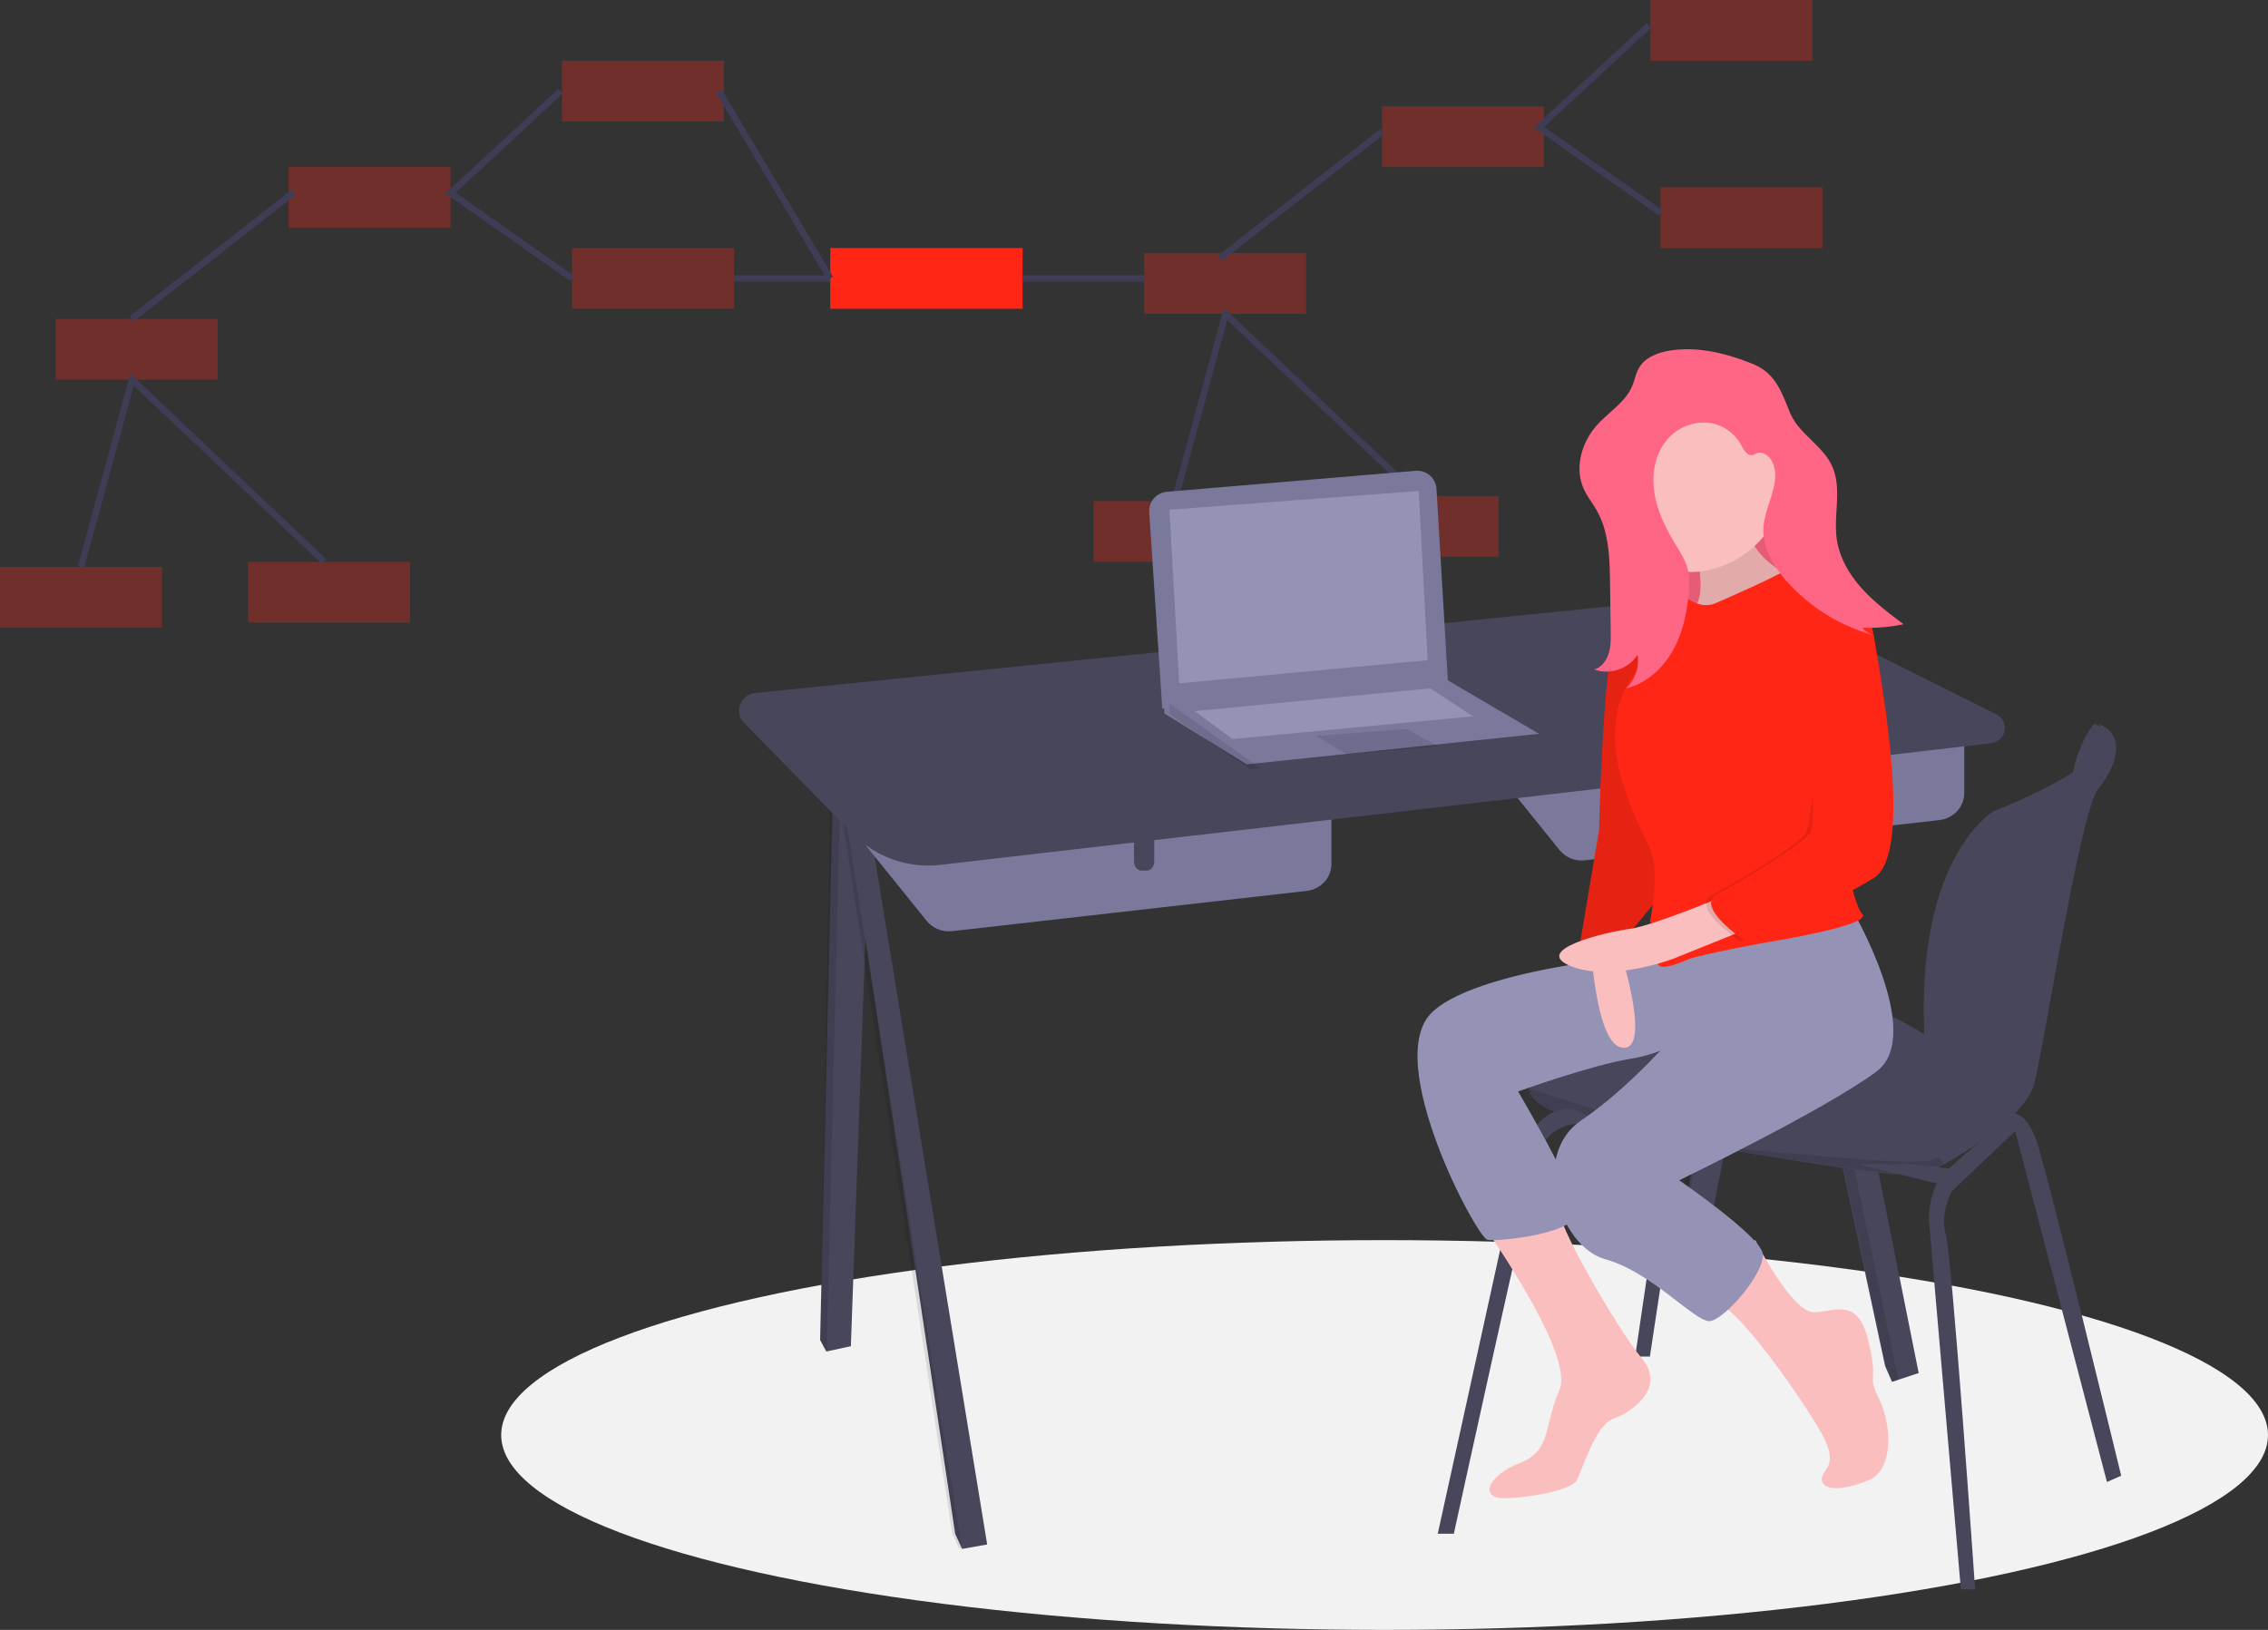 <svg xmlns="http://www.w3.org/2000/svg" width="352" height="253" viewBox="0 0 352 253">
    <rect x="0" y="0" width="352" height="253" fill="#333333" stroke="none"/>
    <g fill="none" fill-rule="evenodd">
        <path fill="#FF2615" fill-rule="nonzero" d="M214.5 16.5h25.143v9.429H214.5zM256.143 0h25.143v9.429h-25.143zM257.714 29.071h25.143V38.5h-25.143zM177.571 39.286h25.143v9.429h-25.143zM169.714 77.786h25.143v9.429h-25.143zM207.429 77h25.143v9.429h-25.143z" opacity=".3"/>
        <path stroke="#3F3D56" d="M255.935 3.929l-17.078 15.824L257.714 33M214.5 20.429L189.357 40.07M182.286 77.786l7.921-29.072L220 76.928"/>
        <path fill="#FF2615" fill-rule="nonzero" d="M44.786 25.929h25.143v9.429H44.786zM87.214 9.429h25.143v9.429H87.214zM88.786 38.5h25.143v9.429H88.786zM8.643 49.5h25.143v9.429H8.643zM0 88h25.143v9.429H0zM38.5 87.214h25.143v9.429H38.5z" opacity=".3"/>
        <path stroke="#3F3D56" d="M87.007 14.143L69.929 29.968l18.857 13.246M45.571 29.857L20.43 49.5M12.571 88l7.922-29.071 29.793 28.213M113.929 43.214h28.285"/>
        <path fill="#FF2615" fill-rule="nonzero" d="M128.857 38.5h29.857v9.429h-29.857z"/>
        <path stroke="#3F3D56" d="M158.714 43.214h18.857M128.857 43.214l-17.286-29.071"/>
        <ellipse cx="214.893" cy="222.75" fill="#F2F2F2" fill-rule="nonzero" rx="137.107" ry="30.25"/>
        <path fill="#47465A" fill-rule="nonzero" d="M278.929 121.786l-13.203 66.785h-2.858l-.315-.493-.91-1.43 11.433-62.389 1.735-.734z"/>
        <path fill="#000" fill-rule="nonzero" d="M274.214 122.571l-12.433 65.215-.924-1.445 11.597-63.028z" opacity=".1"/>
        <path fill="#47465A" fill-rule="nonzero" d="M297.786 213.13l-3.336 1.102-.81.268-1.07-2.465-18.356-85.748 1.909-.438 4.01-.92z"/>
        <path fill="#000" fill-rule="nonzero" d="M294.643 214.231l-.818.269-1.08-2.469-18.53-85.878 1.926-.439z" opacity=".1"/>
        <path fill="#47465A" fill-rule="nonzero" d="M135.143 122.571l-3.087 86.392-3.537.768-.25.055-.983-1.783 1.964-84.61 1.89-.262z"/>
        <path fill="#000" fill-rule="nonzero" d="M130.429 122.571l-2.138 87.16-.204.055-.801-1.794 1.602-85.156z" opacity=".1"/>
        <path fill="#47465A" fill-rule="nonzero" d="M153.214 239.742l-3.498.618-.392.069-1.073-2.334-17.037-112.991.491-.153 2.595-.808z"/>
        <path fill="#000" fill-rule="nonzero" d="M149.286 240.36l-.4.069-1.093-2.335-17.364-113.013.5-.152z" opacity=".1"/>
        <path fill="#7A799C" fill-rule="nonzero" d="M228.643 115.339l13.407 16.615c.934 1.158 2.423 1.76 3.93 1.589l55.035-6.252c2.19-.249 3.842-2.049 3.842-4.188v-12.317l-76.214 4.553z"/>
        <path fill="#47465A" fill-rule="nonzero" d="M274.214 117.857h3.143v5.624c0 .8-.523 1.448-1.168 1.448h-.807c-.645 0-1.168-.649-1.168-1.448v-5.624z"/>
        <path fill="#7A799C" fill-rule="nonzero" d="M130.429 126.339l13.406 16.615c.935 1.158 2.424 1.76 3.93 1.589l55.036-6.252c2.19-.249 3.842-2.049 3.842-4.188v-12.317l-76.214 4.553z"/>
        <path fill="#47465A" fill-rule="nonzero" d="M176 128.071h3.143v5.624c0 .8-.523 1.448-1.168 1.448h-.807c-.645 0-1.168-.648-1.168-1.448v-5.624z"/>
        <path fill="#47465A" fill-rule="nonzero" d="M145.965 134.25l163.057-18.88a2.392 2.392 0 0 0 2.084-1.951 2.38 2.38 0 0 0-1.282-2.545l-29.169-14.582a33.935 33.935 0 0 0-18.592-3.405l-144.864 14.684a2.77 2.77 0 0 0-2.32 1.804 2.744 2.744 0 0 0 .623 2.86l16.869 17.205a16.434 16.434 0 0 0 13.594 4.81zM326.857 113.358l-1.749-1s-1.887 1.438-3.425 7.502c-1.538 6.063 2.874.065 2.874.065l1.93-4.14.37-2.427zM308 166.943s-1.784 8.425-2.608 10.773c-.403 1.15-2.352 2.2-4.513 3.004a30.063 30.063 0 0 1-5.918 1.554c-2.333.276-32.254-4.42-46.803-7.597-9.8-2.14-11.068-4.594-10.85-5.966.07-.41.264-.786.557-1.078 0 0 14.41-9.806 19.49-14.503 5.078-4.696 15.097-.966 26.077.967 10.98 1.934 24.568 12.846 24.568 12.846z"/>
        <path fill="#47465A" fill-rule="nonzero" d="M325.527 112.357s6.772 4.414-16.03 13.517c0 0-12.394 6.974-10.78 35.704a7.869 7.869 0 0 0 1.147 3.649c2.352 3.862 7.394 13.638-1.008 14.852v2.207s15.201-7.586 16.86-14.069c1.658-6.482 7.186-42.481 9.95-45.791 2.763-3.31 4.56-8.552-.139-10.069z"/>
        <path fill="#000" fill-rule="nonzero" d="M301.714 180.745a31.185 31.185 0 0 1-5.996 1.53c-2.364.271-32.677-4.35-47.417-7.475-9.93-2.106-11.213-4.52-10.993-5.871 6.527 2.18 27.721 9.104 35.327 9.676 9.039.68 26.307 2.568 27.615 1.284.503-.495 1.02.027 1.464.856z" opacity=".1"/>
        <path fill="#47465A" fill-rule="nonzero" d="M223.143 238.071l13.172-59.916s2.357-6.35 7.765-6.075l4.991 2.485s-8.319-1.933-10.121 4.418c-1.803 6.35-13.311 59.088-13.311 59.088h-2.496zM253.786 210.571l5.428-36.928h2.429l-5.572 36.928zM304.333 246.714l-4.976-57.519s0-4.862 2.488-7.224 10.52-9.1 10.52-9.1 2.059-.487 3.718 4.237c1.658 4.724 13.131 51.962 13.131 51.962l-2.211.972-14.238-54.462-9.814 9.308s-1.935 3.474-.968 6.67c.968 3.195 4.562 55.156 4.562 55.156h-2.212z"/>
        <path fill="#47465A" fill-rule="nonzero" d="M288.357 180.714l12.857 3.143 2.857-2.297-7.428-.846z"/>
        <path fill="#7A799C" fill-rule="nonzero" d="M178.364 79.522L180.39 110l44.323-4.316-1.763-29.794a2.999 2.999 0 0 0-1.028-2.087 2.986 2.986 0 0 0-2.208-.721l-38.618 3.255a2.995 2.995 0 0 0-2.733 3.185z"/>
        <path fill="#7A799C" fill-rule="nonzero" d="M238.857 113.903l-43.71 4.568-1.65.172-12.783-7.899v-1.712l43.435-3.746z"/>
        <path fill="#000" fill-rule="nonzero" d="M195.643 119.242l-1.617.187-12.526-8.555v-1.66z" opacity=".1"/>
        <path fill="#9493B6" fill-rule="nonzero" d="M181.5 79.117l1.515 26.954 38.556-3.593-1.377-26.264z"/>
        <path fill="#000" fill-rule="nonzero" d="M204.286 114.248l4.68 2.823 14.177-1.227-4.818-2.701z" opacity=".1"/>
        <path fill="#9493B6" fill-rule="nonzero" d="M185.429 110.38l5.843 4.334 37.37-3.522-6.658-4.335z"/>
        <path fill="#FF6584" fill-rule="nonzero" d="M253 69.143h28.286v28.286H253z"/>
        <path fill="#000" fill-rule="nonzero" d="M253 69.143h28.286v28.286H253z" opacity=".1"/>
        <path fill="#FBBEBE" fill-rule="nonzero" d="M262.202 82.2s3.914 10.782 0 12.773c-3.915 1.99 14.027 0 14.027 0l5.057-4.147s-11.418-3.318-9.787-10.947c1.631-7.63-9.298 2.322-9.298 2.322z"/>
        <path fill="#000" fill-rule="nonzero" d="M262.202 82.2s3.914 10.782 0 12.773c-3.915 1.99 14.027 0 14.027 0l5.057-4.147s-11.418-3.318-9.787-10.947c1.631-7.63-9.298 2.322-9.298 2.322z" opacity=".1"/>
        <path fill="#FBBEBE" fill-rule="nonzero" d="M229.429 189.073s15.118 20.923 12.598 26.689c-2.52 5.766-1.176 9.39-6.215 11.367-5.04 1.977-6.383 5.602-2.016 5.437 4.368-.165 10.079-1.318 10.919-2.8.84-1.483 2.856-8.568 5.711-9.556 2.856-.989 8.231-4.778 4.368-9.39-3.864-4.614-13.599-21.605-12.847-23.323.752-1.72-12.518 1.576-12.518 1.576z"/>
        <path fill="#9493B6" fill-rule="nonzero" d="M260.768 147.714s-30.576 1.974-38.466 9.375c-7.89 7.402 6.904 35.033 8.548 35.362 1.644.33 14.466-.987 13.973-4.605-.494-3.618-9.206-18.421-9.206-18.421s11.343-4.112 17.59-5.099c6.246-.987 13.15-5.592 13.15-5.592l-5.589-11.02z"/>
        <path fill="#FBBEBE" fill-rule="nonzero" d="M246.714 143.66s.489 18.302 5.046 18.961c4.558.66 0-14.015 0-14.015l-.163-5.606-4.883.66z"/>
        <path fill="#FF2615" fill-rule="nonzero" d="M260.857 95.524s-8.786-2.464-10.476 4.106c-1.69 6.569-2.197 29.233-2.197 29.233l-3.041 18.066s5.576-1.643 6.759-.822l7.096-8.704 1.86-41.88z"/>
        <path fill="#000" fill-rule="nonzero" d="M260.857 95.524s-8.786-2.464-10.476 4.106c-1.69 6.569-2.197 29.233-2.197 29.233l-3.041 18.066s5.576-1.643 6.759-.822l7.096-8.704 1.86-41.88z" opacity=".1"/>
        <path fill="#FBBEBE" fill-rule="nonzero" d="M272.413 192.5s5.743 11.373 9.194 11.207c3.452-.165 6.738-2.317 8.382 4.47 1.643 6.786-.329 4.965 1.643 8.938 1.972 3.973 2.3 10.925-1.479 12.58-3.78 1.656-7.23 1.822-7.395 0-.165-1.82 3.287-1.82-.658-8.276-3.944-6.456-12.325-18.208-15.776-19.367-3.451-1.159 6.089-9.552 6.089-9.552z"/>
        <path fill="#9493B6" fill-rule="nonzero" d="M287.153 140.643s11.795 19.874 4.095 25.67c-7.7 5.798-30.634 16.894-30.634 16.894s12.286 8.447 12.942 11.262c.655 2.816-5.898 10.434-8.191 10.6-2.294.165-9.01-7.619-16.219-9.606-7.208-1.988-11.631-16.23-3.768-21.53 7.864-5.3 15.236-14.078 15.236-14.078l-2.292-12.751 28.83-6.461z"/>
        <path fill="#FBBEBE" fill-rule="nonzero" d="M276.571 75.707c0 7.16-7.135 13.079-14.101 13.079-6.966 0-12.613-5.805-12.613-12.965s5.647-12.964 12.613-12.964c6.966 0 14.101 5.69 14.101 12.85z"/>
        <path fill="#FF2615" fill-rule="nonzero" d="M266.234 93.64s11.303-4.87 11.303-5.519c0-.65 6.553 1.461 8.027 2.76 1.475 1.299 2.294 1.136 3.277 3.733.982 2.598-4.915 26.785-4.915 26.785s3.276 18.669 5.078 20.454c1.802 1.786-14.58 4.383-14.58 4.383s-10.811 1.948-12.613 2.76c-1.802.812-5.079 1.948-4.424 0 .656-1.948 3.44-3.41-1.31-5.844 0 0 1.638-7.954 0-11.526-1.638-3.571-9.174-16.558-3.113-25.973 6.062-9.415 8.847-12.824 8.847-12.824s2.13 1.785 4.423.811z"/>
        <path fill="#FBBEBE" fill-rule="nonzero" d="M269.51 138.286s-12.737 5.402-16.574 5.902c-3.837.5-15.43 3.312-9.062 5.81 6.368 2.499 16.002-1.25 16.002-1.25l13.553-5.465-3.92-4.997z"/>
        <path fill="#000" fill-rule="nonzero" d="M283.915 93.798s4.818-2.265 6.157 5.7c1.338 7.963 6.022 33.155 0 36.893-6.023 3.738-19.909 9.752-19.909 9.752s-8.198-5.364-4.35-7.314c3.848-1.95 13.05-7.476 14.388-9.427 1.338-1.95 2.69-23.72.349-27.295-2.343-3.576 3.365-8.31 3.365-8.31z" opacity=".1"/>
        <path fill="#FF2615" fill-rule="nonzero" d="M282.827 91.145s6.692-.33 8.03 7.739c1.339 8.069 6.023 33.592 0 37.379-6.022 3.787-19.908 9.88-19.908 9.88s-8.198-5.434-4.35-7.41c3.848-1.976 13.05-7.575 14.388-9.55 1.338-1.977-1.004-22.56-3.346-26.182-2.342-3.623 5.186-11.856 5.186-11.856z"/>
        <path fill="#FF6584" fill-rule="nonzero" d="M259.514 54.371c-1.999.272-4.142 1.003-5.148 2.752-.492.855-.65 1.859-1.03 2.77-1.046 2.515-3.586 4.017-5.42 6.03-2.39 2.624-3.577 6.578-2.168 9.836.546 1.261 1.433 2.342 2.105 3.54 1.875 3.345 1.976 7.362 2.029 11.197l.105 7.539c.016 1.15.029 2.325-.318 3.423-.347 1.098-1.12 2.126-2.218 2.473a5.749 5.749 0 0 0 6.695-2.287 5.876 5.876 0 0 1-1.796 5.213c2.985-.703 5.487-2.874 7.064-5.503 1.577-2.63 2.308-5.689 2.635-8.738.174-1.612.235-3.28-.275-4.82-.359-1.084-.984-2.056-1.578-3.032-1.532-2.515-2.91-5.19-3.405-8.093-.493-2.903.002-6.088 1.887-8.35a7.542 7.542 0 0 1 5.958-2.732 6.632 6.632 0 0 1 5.53 3.385c.435.82 1.054 1.931 1.937 1.643.163-.07.323-.148.478-.235.984-.447 2.101.436 2.535 1.426 1.369 3.124-1.153 6.534-1.413 9.934-.243 3.164 1.52 6.147 3.628 8.517a27.98 27.98 0 0 0 13.68 8.406 3.84 3.84 0 0 1-1.984-1.233 26.05 26.05 0 0 0 6.402-.537c-2.29-1.726-4.597-3.467-6.51-5.605-1.912-2.137-3.426-4.724-3.839-7.562-.553-3.81.865-7.935-.757-11.426-1.482-3.191-5.16-4.975-6.503-8.228-1.364-3.304-2.249-6.174-5.861-7.613-3.942-1.57-8.186-2.67-12.445-2.09z"/>
    </g>
</svg>
